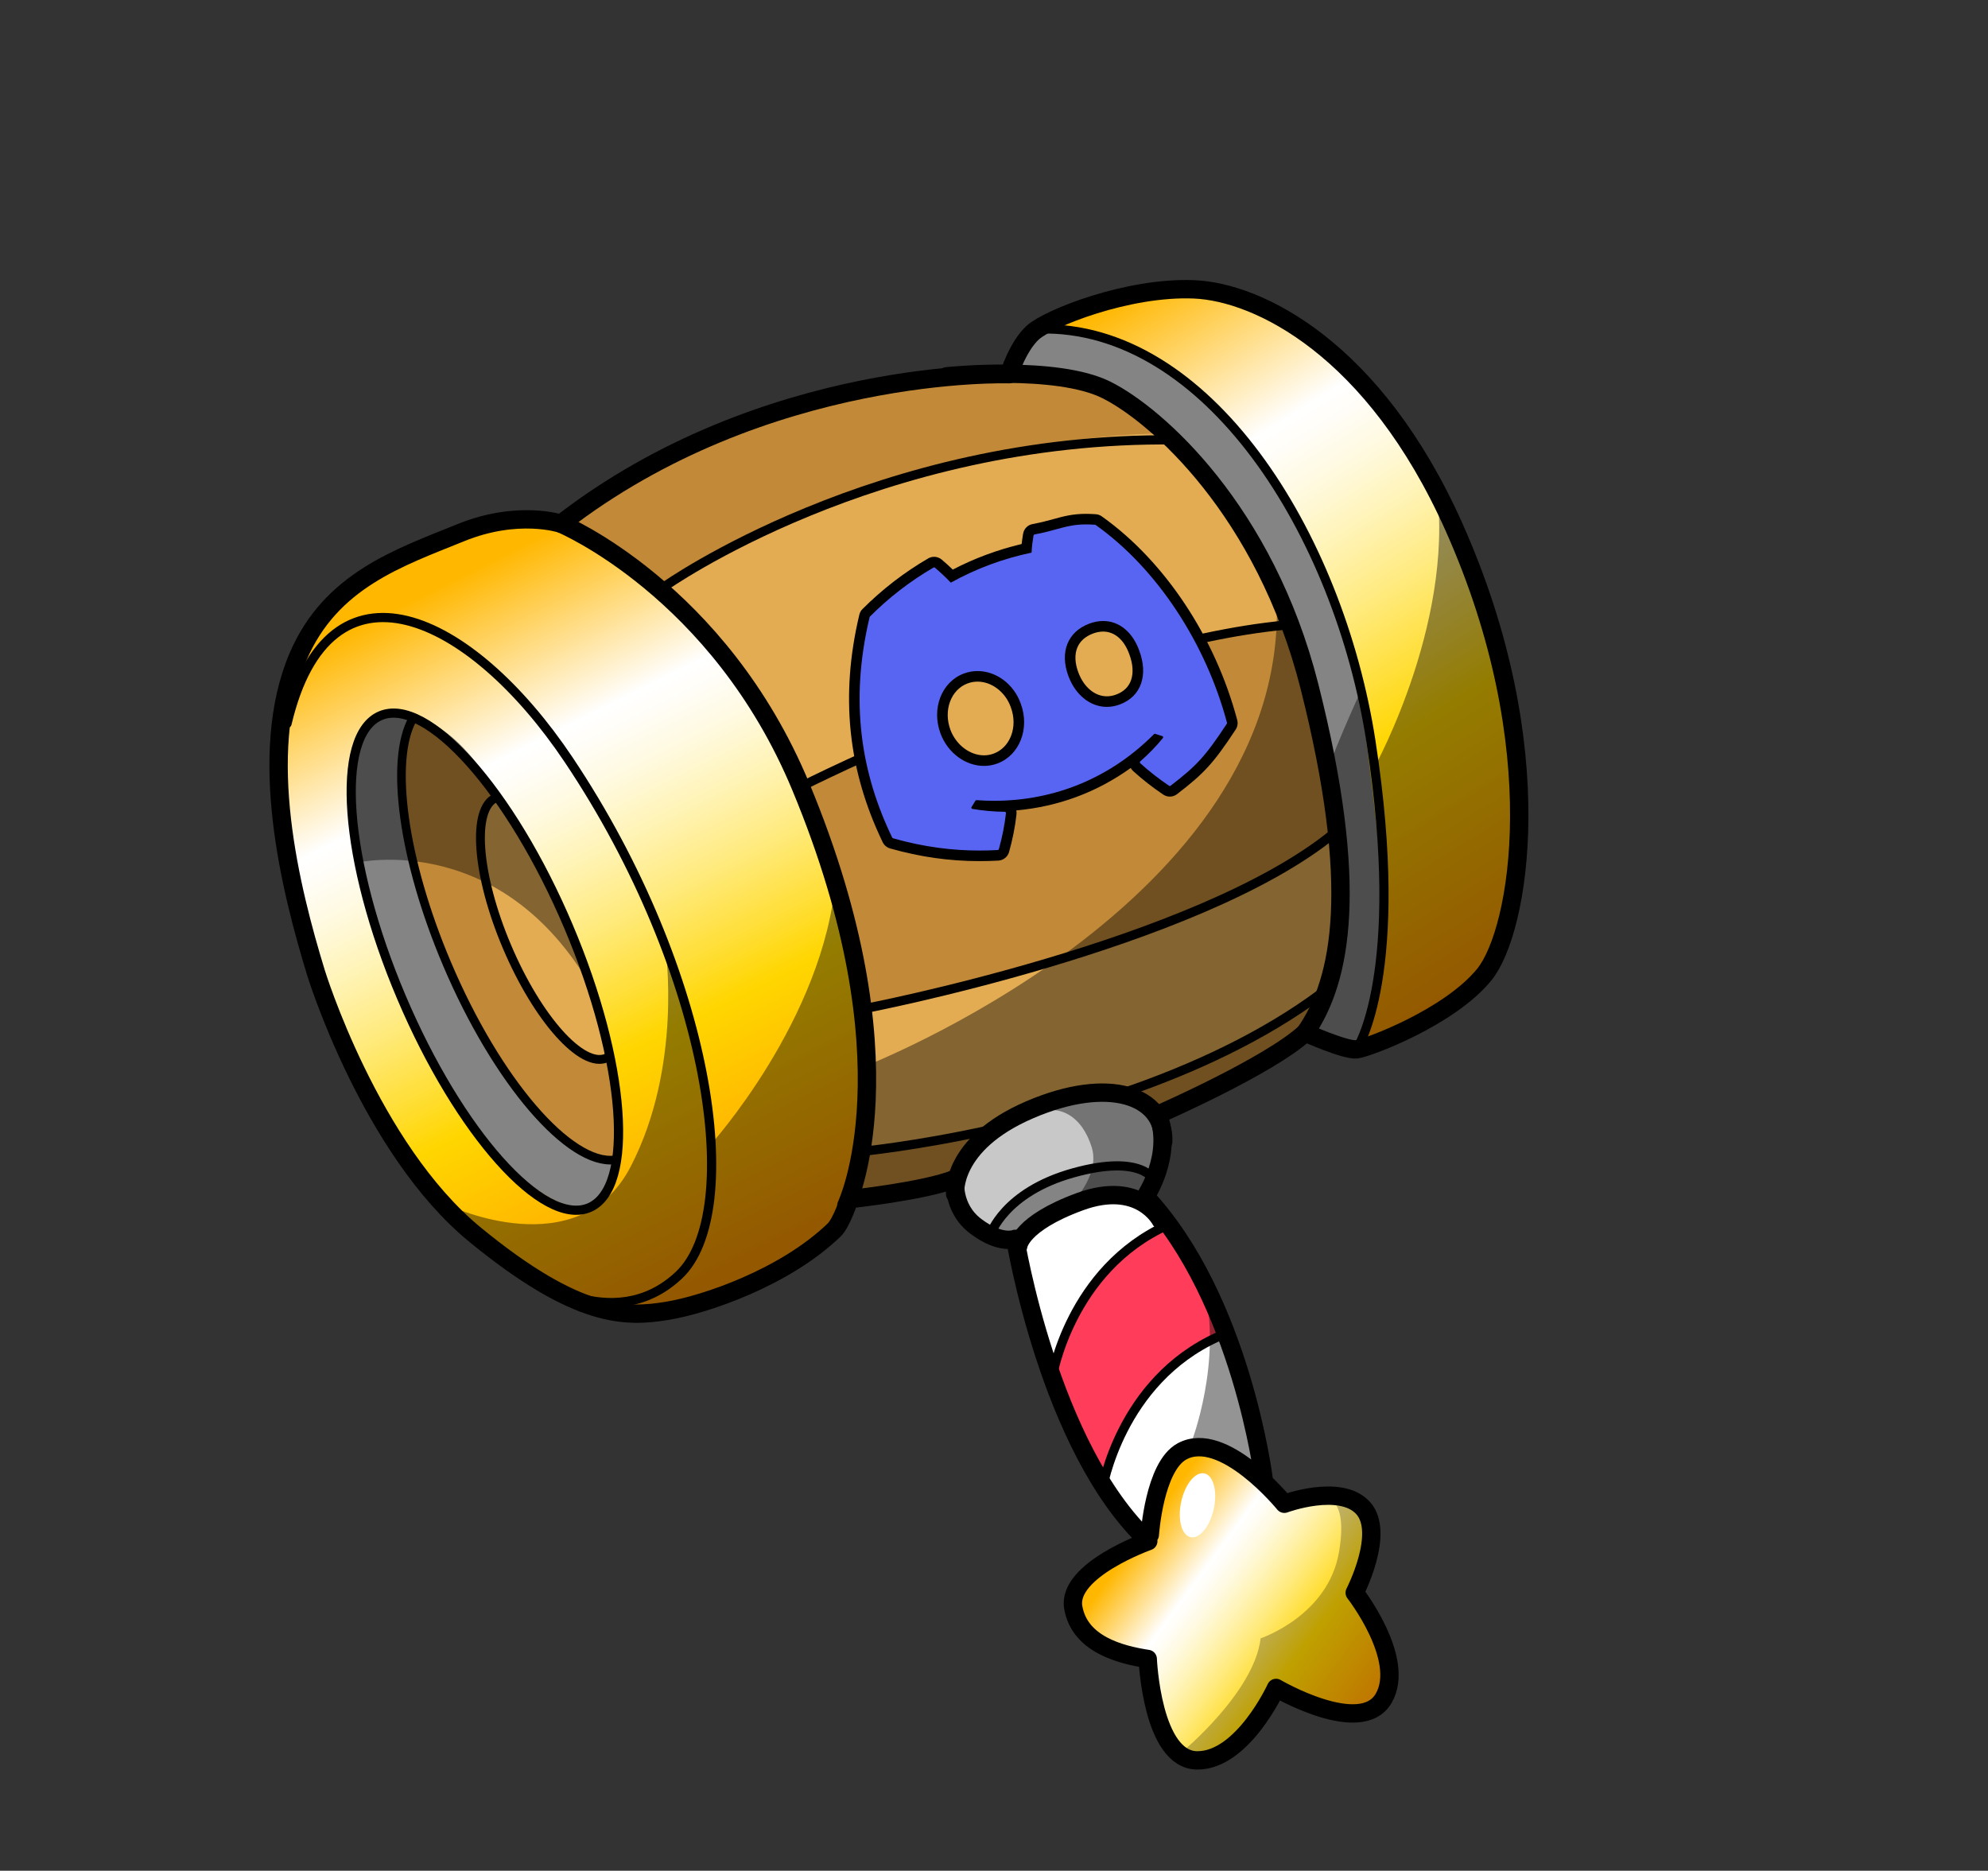 <?xml version="1.0" encoding="UTF-8"?><svg xmlns="http://www.w3.org/2000/svg" width="13.269cm" height="12.487cm" xmlns:xlink="http://www.w3.org/1999/xlink" viewBox="0 0 376.126 353.951"><rect x="0" y="0" width="376.126" height="353.951" fill="#333333" stroke="none"/><defs><style>.cls-1{fill:url(#linear-gradient);}.cls-1,.cls-2,.cls-3,.cls-4,.cls-5,.cls-6,.cls-7,.cls-8,.cls-9,.cls-10,.cls-11,.cls-12,.cls-13{stroke-width:0px;}.cls-2{opacity:.25;}.cls-2,.cls-6{mix-blend-mode:multiply;}.cls-14{stroke-width:1.737px;}.cls-14,.cls-15,.cls-16,.cls-17{fill:none;stroke:#000;stroke-linecap:round;stroke-linejoin:round;}.cls-15{stroke-width:3.473px;}.cls-3{fill:url(#linear-gradient-2);}.cls-4{fill:url(#linear-gradient-3);}.cls-16{stroke-width:1.633px;}.cls-18{isolation:isolate;}.cls-17{stroke-width:1.675px;}.cls-6{opacity:.42;}.cls-7{fill:#5865f2;}.cls-8{fill:#c8c8c8;}.cls-9{fill:#c18938;}.cls-10{fill:#848484;}.cls-11{fill:#fff;}.cls-12{fill:#e3ac53;}.cls-13{fill:#ff3c5a;}</style><linearGradient id="linear-gradient" x1="283.205" y1="182.545" x2="206.835" y2="59.722" gradientUnits="userSpaceOnUse"><stop offset="0" stop-color="#ff9a00"/><stop offset=".321" stop-color="#ffd600"/><stop offset=".39" stop-color="#ffde35"/><stop offset=".489" stop-color="#ffea7c"/><stop offset=".579" stop-color="#fff3b4"/><stop offset=".655" stop-color="#fff9dd"/><stop offset=".715" stop-color="#fffdf5"/><stop offset=".752" stop-color="#fff"/><stop offset="1" stop-color="#ffb700"/></linearGradient><linearGradient id="linear-gradient-2" x1="141.125" y1="237.507" x2="78.927" y2="113.109" xlink:href="#linear-gradient"/><linearGradient id="linear-gradient-3" x1="260.245" y1="323.055" x2="215.832" y2="290.298" xlink:href="#linear-gradient"/></defs><g class="cls-18"><g id="Mallet"><path class="cls-12" d="M239.069,279.764s-4.206-33.911-22.344-53.363c0,0,5.257-7.886,2.366-15.51,0,0,21.03-9.201,27.865-15.51,0,0,7.623,3.417,9.726,3.154s17.613-6.046,24.184-14.195,12.881-42.848-5.783-84.645c-15.101-33.818-37.05-44.447-49.157-44.951-12.618-.526-27.602,5.52-30.493,8.149s-4.512,7.902-4.512,7.902c0,0-46.219-1.594-84.772,28.289,0,0-8.125-2.708-18.959,1.693-11.632,4.725-24.597,9.002-30.776,23.421-7.903,18.441-1.429,44.174,3.377,59.879,0,0,10.219,33.231,30.09,49.532,19.521,16.014,30.051,15.349,37.686,13.742,6.314-1.329,22.901-7.083,30.242-14.955,1.351-1.449,2.868-5.511,2.868-5.511,0,0,14.18-1.5,20.054-3.849,0,0-.783,5.482,3.916,9.007s7.44,2.35,7.44,2.35c0,0,6.368,39.578,25.164,57.2,0,0-15.374,5.456-14.2,12.504s9.007,9.007,14.097,9.79c0,0,.783,19.188,9.398,19.188s14.881-13.706,14.881-13.706c0,0,16.055,9.398,20.363,1.958s-5.482-19.971-5.482-19.971c0,0,5.874-11.356,1.566-16.055s-14.881-.783-14.881-.783c0,0-11.552-14.203-19.384-9.895-5.238,2.881-6.07,15.769-6.07,15.769"/><path class="cls-1" d="M191.825,69.43s11.154-.446,16.508,3.569,30.34,21.416,38.371,50.864,8.031,51.756,5.8,58.895-5.55,12.624-5.55,12.624c0,0,8.549,3.763,9.726,3.154s20.363-6.409,25.717-15.778,8.477-39.263-2.677-70.942-28.555-46.848-38.371-53.095-15.616-5.354-18.739-4.908-19.632,4.908-19.632,4.908c0,0-9.816,2.677-11.154,10.708Z"/><path class="cls-3" d="M61.989,114.494s-10.708,12.493-8.923,37.479,19.185,68.265,40.602,85.219,37.032,10.708,44.617,7.585,21.416-10.708,23.201-20.078,5.354-41.494-8.477-73.619c-13.831-32.124-36.14-45.956-40.602-49.525s-10.708-4.908-13.385-4.462-23.201,4.462-37.032,17.401Z"/><ellipse class="cls-12" cx="91.737" cy="181.954" rx="17.165" ry="50.56" transform="translate(-63.775 50.276) rotate(-22.988)"/><path class="cls-8" d="M184.149,216.546s-4.371,4.371-3.538,8.742c.833,4.371,3.955,7.91,7.701,8.95s4.996.624,4.996.624c0,0,4.579-6.244,12.073-7.701s11.344-.76,11.344-.76c0,0,4.058-6.525,3.018-11.937s-4.787-8.742-10.407-7.91-16.86,1.041-25.186,9.991Z"/><path class="cls-4" d="M217.25,291.594s-15.353,5.411-14.2,12.504,14.097,9.79,14.097,9.79c0,0,.847,18.564,8.604,18.277s15.675-12.795,15.675-12.795c0,0,13.631,9.06,18.802,3.314s-3.922-21.327-3.922-21.327c0,0,6.507-13.15.474-16.598s-13.788-.241-13.788-.241c0,0-12.907-13.423-19.384-9.895s-6.359,16.971-6.359,16.971Z"/><path class="cls-10" d="M78.391,135.629s-5.889,12.058,2.243,36.455,24.958,48.513,36.175,46.831c0,0-.28,4.767-3.085,7.852s-8.693,2.243-17.947-6.45-20.751-31.968-25.238-46.55-8.974-44.307,7.852-38.138Z"/><path class="cls-10" d="M190.919,70.796s4.127-8.638,6.09-8.919,18.508.561,31.968,14.302,26.079,36.735,28.884,58.889c2.804,22.153,5.048,38.979,2.804,48.794-2.243,9.815-3.483,15.329-3.985,14.675s-9.726-3.154-9.726-3.154c0,0,5.859-12.081,6.14-23.579s-3.646-43.746-10.656-58.328-21.593-31.968-24.958-34.492-8.413-6.169-12.619-6.73-13.942-1.457-13.942-1.457Z"/><path class="cls-9" d="M78.391,135.629s10.681,5.979,16.005,15.297c0,0-5.591,2.13-2.396,16.505s15.441,34.874,23.427,32.212c0,0,1.065,3.727,1.331,8.785s.051,10.486.051,10.486c0,0-9.368.695-20.017-14.213s-26.686-48.963-18.401-69.073Z"/><path class="cls-9" d="M162.496,217.25s18.235-1.886,23.894-4.087l-5.661,9.875s-8.802,1.757-11.631,2.386-8.423,1.463-8.423,1.463l1.821-9.637Z"/><path class="cls-9" d="M213.114,205.617s25.781-8.174,37.099-18.235l-3.144,6.917s-8.803,6.917-16.034,11.004-11.945,5.589-11.945,5.589l-5.976-5.275Z"/><path class="cls-10" d="M187.019,232.341s3.144-6.917,14.462-10.375,16.663,0,16.663,0l-1.42,4.436s-7.383-2.864-13.985.595-10.653,7.398-10.653,7.398l-5.067-2.053Z"/><path class="cls-9" d="M151.586,148.204s10.47,23.095,11.701,42.186c0,0,64.665-11.085,89.3-33.564,0,0-1.232-12.933-2.771-21.247s-5.851-18.476-5.851-18.476c0,0-47.729,8.006-92.379,31.101Z"/><path class="cls-9" d="M124.796,110.945s48.345-29.253,97.614-28.945c0,0-12.617-8.406-17.548-9.746s-16.94-1.956-20.328-1.34-25.558-.308-44.034,8.314c-18.476,8.622-32.949,19.4-32.949,19.4,0,0,12.317,7.082,17.244,12.317Z"/><path class="cls-11" d="M193.307,234.863s1.264,16.161,5.253,24.446c0,0,6.137-20.253,22.401-27.618l-4.237-5.29s-16.089-1.562-23.417,8.462Z"/><path class="cls-11" d="M208.552,280.312s6.728-22.183,23.093-28.002c0,0,2.727,6.364,4.546,13.819,1.818,7.455,3.273,14.728,3.273,14.728,0,0-7.819-6.546-10.91-7.455s-6.728.364-8.91,6.728-2.909,10.364-2.909,10.364c0,0-5.455-5.455-8.182-10.183Z"/><path class="cls-13" d="M198.733,259.765c-.071-.541,8.364-23.638,21.82-27.82,0,0,3.818,4,6.182,9.273s4.909,11.092,4.909,11.092c0,0-18.911,9.273-23.093,28.002,0,0-8.728-12.183-9.819-20.547Z"/><ellipse class="cls-11" cx="226.565" cy="284.813" rx="6.173" ry="3.158" transform="translate(-99.705 446.051) rotate(-77.796)"/><path class="cls-6" d="M162.625,202.157s81.465-31.136,78.906-89.142c0,0,20.899,45.637,6.398,81.465,0,0-5.118,3.412-14.502,8.957s-13.649,6.824-13.649,6.824c0,0,2.133,2.986,0,8.957s-1.706,8.104-2.986,7.677-14.502,1.28-14.502,1.28c0,0,5.971-5.545,4.265-11.089s-5.971-8.957-11.942-5.971-10.236,6.398-11.516,8.53-1.28,3.412-3.412,3.839-17.487,3.412-17.487,3.412l.427-24.738Z"/><path class="cls-6" d="M251.026,147.1c-.38-1.573,6.672-16.876,6.672-16.876l2.355,14.914s16.092-29.043,11.382-55.339c0,0,14.522,32.968,16.092,51.414s-1.962,37.285-5.102,41.602-12.952,9.812-18.054,12.559-6.672,3.925-9.027,3.532-7.414-4.427-7.414-4.427c0,0,8.591-24.617,3.097-47.38Z"/><path class="cls-6" d="M67.311,163.252s29.295-6.958,46.507,27.098c0,0-14.282-36.253-26-48.704s-26.366-7.324-20.507,21.605Z"/><path class="cls-6" d="M134.325,216.716s21.605-23.803,23.803-50.535c0,0,8.422,30.76,4.761,48.337-3.662,17.577-5.859,19.774-12.084,23.07s-14.282,7.69-20.873,9.155-13.549,1.465-17.211.366-22.338-12.084-27.831-19.042c0,0,24.535,11.718,34.422-7.324s6.591-41.38,6.591-41.38c0,0,8.422,21.972,8.422,37.352Z"/><path class="cls-6" d="M225.49,272.657s5.786-15.044,2.314-29.22c0,0,4.629,7.233,6.943,17.937s4.918,19.962,4.34,19.094-13.597-7.811-13.597-7.811Z"/><path class="cls-2" d="M223.754,331.387s13.597-11.283,14.755-21.409c0,0,12.818-4.249,14.844-16.4s-4.139-10.217-4.139-10.217c0,0,9.836-2.314,10.126,4.34s-2.604,12.44-2.604,12.44c0,0,7.811,9.258,6.075,16.201s-6.365,8.101-10.126,7.522-9.836-4.05-9.836-4.05c0,0-3.472,4.918-7.811,8.969s-11.283,2.604-11.283,2.604Z"/><path class="cls-15" d="M239.069,279.764s-4.206-33.911-22.344-53.363c0,0,5.257-7.886,2.366-15.51,0,0,21.03-9.201,27.865-15.51,0,0,7.623,3.417,9.726,3.154s17.613-6.046,24.184-14.195,12.881-42.848-5.783-84.645c-15.101-33.818-37.05-44.447-49.157-44.951-12.618-.526-27.602,5.52-30.493,8.149s-4.512,7.902-4.512,7.902c0,0-46.219-1.594-84.772,28.289,0,0-8.125-2.708-18.959,1.693-11.632,4.725-24.597,9.002-30.776,23.421-7.903,18.441-1.429,44.174,3.377,59.879,0,0,10.219,33.231,30.09,49.532,19.521,16.014,28.657,15.665,36.357,14.407,7.19-1.175,22.266-6.314,31.571-15.287,1.426-1.375,2.868-5.843,2.868-5.843,0,0,14.18-1.5,20.054-3.849,0,0-.783,5.482,3.916,9.007s7.44,2.35,7.44,2.35c0,0,6.368,39.578,25.164,57.2,0,0-15.374,5.456-14.2,12.504s9.007,9.007,14.097,9.79c0,0,.783,19.188,9.398,19.188s14.881-13.706,14.881-13.706c0,0,16.055,9.398,20.363,1.958s-5.482-19.971-5.482-19.971c0,0,5.874-11.356,1.566-16.055s-14.881-.783-14.881-.783c0,0-11.552-14.203-19.384-9.895-5.238,2.881-6.07,15.769-6.07,15.769"/><path class="cls-15" d="M106.148,99.086s29.875,12.492,45.366,49.767c21.667,52.137,8.62,79.225,8.62,79.225"/><path class="cls-15" d="M179.138,71.191s20.712-2.158,30.205,2.589,29.988,22.815,38.404,56.095c9.493,37.541,6.184,55.5-.791,65.506"/><path class="cls-15" d="M180.706,225.895s-.969-9.423,14.095-15.912,25.556-2.635,25.278,5.998"/><path class="cls-15" d="M192.647,235.753s.299-4.217,11.655-8.389,15.296,3.476,15.296,3.476"/><path class="cls-14" d="M125.724,110.968s40.142-28.464,96.705-27.734"/><path class="cls-14" d="M163.311,190.887s63.132-12.043,89.042-33.208"/><path class="cls-14" d="M151.513,148.852s53.035-26.936,91.717-30.586"/><path class="cls-14" d="M187.397,233.583s2.554-8.028,15.692-11.678,15.327,1.46,15.327,1.46"/><path class="cls-14" d="M199.074,260.588s3.284-20.436,21.896-28.829"/><path class="cls-14" d="M208.562,281.754s3.284-20.436,21.896-28.829"/><path class="cls-14" d="M256.681,198.537s9.532-14.055,2.696-58.287c-6.071-39.286-30.963-78.814-62.73-78.01"/><path class="cls-14" d="M99.658,240.908s16.196,12.237,28.792.36,6.118-57.224-20.874-97.533c-18.495-27.619-45.348-40.309-53.266-6.838"/><ellipse class="cls-14" cx="91.737" cy="181.954" rx="17.165" ry="50.56" transform="translate(-63.775 50.276) rotate(-22.988)"/><path class="cls-17" d="M114.726,200.192c-4.618,1.959-13.039-7.479-18.809-21.08s-6.704-26.215-2.087-28.174"/><path class="cls-16" d="M116.293,219.46c-8.544,1.022-22.264-14.805-31.726-37.109-8.415-19.836-10.806-38.533-6.538-46.25"/><path class="cls-14" d="M212.71,206.706c12.902-4.446,26.274-10.549,37.41-18.862"/><path class="cls-14" d="M162.568,217.895s10.488-.966,25.096-4.196"/><ellipse class="cls-12" cx="186.42" cy="133.181" rx="11.065" ry="11.943"/><ellipse class="cls-12" cx="208.551" cy="127.033" rx="10.714" ry="11.416"/><path class="cls-7" d="M185.341,161.927c-5.633,0-11.084-.773-16.666-2.362-.36-.115-.632-.353-.777-.663-6.499-13.479-7.921-27.341-4.343-42.365.039-.209.164-.434.35-.608,3.635-3.645,7.752-6.819,12.215-9.414.197-.111.405-.165.615-.165.284,0,.562.1.781.281.874.736,1.807,1.598,2.567,2.365,4.41-2.372,9.159-4.138,14.136-5.255.07-.91.182-1.619.334-2.589.084-.518.482-.924.992-1.015,1.654-.31,2.928-.658,4.052-.966,1.869-.512,3.483-.953,5.903-.953.541,0,1.123.021,1.762.069.225.01.459.099.652.25,11.668,8.301,21.084,22.485,25.194,37.951.091.331.034.693-.157.988-4.237,6.449-6.023,8.249-10.878,11.986-.217.166-.481.255-.748.255h-0c-.247,0-.485-.074-.689-.213-1.984-1.333-3.866-2.804-5.585-4.367-.261-.241-.406-.576-.401-.924.004-.347.156-.678.416-.907.517-.45,1.014-.907,1.494-1.375-7.98,6.939-17.757,10.583-28.483,10.583h-.103c.716.048,1.426.073,2.134.078.35.003.683.153.913.414.23.26.339.606.299.951-.258,2.311-.723,4.66-1.379,6.981-.161.513-.603.859-1.108.89-1.177.064-2.351.098-3.494.098ZM184.956,127.966c-.768,0-1.522.136-2.243.404-3.668,1.365-5.389,5.874-3.835,10.051,1.222,3.284,4.152,5.491,7.291,5.491.75,0,1.484-.131,2.181-.391,1.769-.657,3.142-2.051,3.869-3.923.739-1.906.728-4.082-.033-6.127-1.173-3.299-4.077-5.506-7.229-5.506ZM208.712,118.493c-.732,0-1.492.145-2.257.43-1.738.646-2.973,1.774-3.57,3.265-.613,1.527-.546,3.385.193,5.371,1.189,3.197,3.619,5.184,6.34,5.184.695,0,1.398-.131,2.091-.389,3.474-1.292,4.665-4.695,3.108-8.88-1.111-3.123-3.317-4.98-5.905-4.98Z"/><path class="cls-5" d="M205.503,99.218c.517,0,1.076.021,1.688.066.043.002.084.017.116.047,11.676,8.294,20.869,22.48,24.838,37.414.017.063.007.13-.03.186-4.155,6.324-5.816,8.019-10.649,11.74-.04.031-.089.047-.138.047-.044,0-.088-.013-.126-.039-1.915-1.286-3.749-2.711-5.476-4.282-.1-.092-.099-.25.003-.339,1.565-1.364,2.99-2.83,4.293-4.422.103-.126.041-.317-.114-.362-.451-.131-.904-.277-1.341-.428-.024-.008-.048-.012-.072-.012-.059,0-.115.023-.157.066-8.17,8.227-18.745,12.614-30.258,12.614-1.101,0-2.212-.04-3.328-.121-.005-0-.009-0-.014-0-.078,0-.152.041-.191.11-.232.4-.481.804-.733,1.197-.088.135-.007.32.153.348,2.02.335,4.063.532,6.137.546.135.001.241.116.225.251-.258,2.312-.716,4.589-1.348,6.823-.029.092-.109.158-.206.164-1.129.062-2.273.095-3.433.095-5.072,0-10.47-.638-16.392-2.324-.061-.019-.117-.065-.145-.124-5.802-12.036-8.125-25.545-4.276-41.711.008-.042.03-.081.061-.11,3.534-3.542,7.566-6.682,12.034-9.279.035-.02.074-.029.113-.029.051,0,.102.017.144.051.979.825,2.151,1.914,3.014,2.839,4.745-2.64,9.856-4.541,15.279-5.683.057-1.241.171-1.987.37-3.25.015-.096.087-.168.18-.185,4.459-.835,6.082-1.904,9.779-1.904M209.418,133.742c.799,0,1.619-.146,2.439-.451,4.121-1.533,5.385-5.628,3.697-10.166-1.262-3.548-3.815-5.632-6.843-5.631-.838,0-1.712.16-2.606.492-4.089,1.521-5.654,5.384-3.966,9.922,1.344,3.613,4.156,5.835,7.278,5.835M186.168,144.912c.85,0,1.704-.146,2.53-.453,4.228-1.573,6.17-6.644,4.424-11.337-1.334-3.748-4.693-6.156-8.166-6.156-.867 0-1.741.15-2.592.467-4.228,1.573-6.17,6.644-4.424,11.337,1.399,3.761,4.793,6.143,8.228,6.143M205.503,97.218c-2.555,0-4.23.458-6.169.989-1.105.302-2.358.645-3.979.949-.913.161-1.639.901-1.788,1.838-.111.704-.204,1.294-.275,1.934-4.564,1.085-8.934,2.708-13.028,4.84-.663-.642-1.4-1.311-2.096-1.897-.419-.343-.92-.523-1.433-.523-.379,0-.754.097-1.085.282-4.57,2.657-8.757,5.885-12.477,9.614-.286.273-.5.654-.595,1.08-3.627,15.251-2.18,29.323,4.425,43.023.258.545.749.973,1.341,1.162.019.006.039.012.059.018,5.673,1.615,11.215,2.4,16.94,2.4,1.161,0,2.353-.033,3.543-.098.93-.056,1.732-.685,2.006-1.567.005-.016.01-.033.015-.049.672-2.373,1.147-4.777,1.412-7.146.028-.248.014-.497-.04-.737,7.929-.708,15.265-3.434,21.649-8.031.115.211.265.404.446.57,1.764,1.605,3.684,3.106,5.715,4.471.361.246.794.379,1.242.379.486,0,.966-.162,1.351-.457,4.966-3.823,6.79-5.661,11.106-12.231.354-.543.456-1.203.286-1.818-4.161-15.657-13.716-30.044-25.56-38.477-.349-.267-.774-.425-1.219-.448-.606-.045-1.206-.069-1.79-.069h0ZM209.418,131.742c-2.293,0-4.364-1.737-5.404-4.532-.651-1.749-.721-3.358-.202-4.65.49-1.221,1.524-2.154,2.991-2.7.654-.243,1.296-.366,1.908-.366,2.178-0,3.986,1.568,4.958,4.302.687,1.849.797,3.528.325,4.883-.446,1.284-1.4,2.205-2.835,2.739-.58.216-1.166.325-1.742.325h0ZM186.168,142.912c-2.681,0-5.293-1.99-6.353-4.84-1.362-3.661.095-7.592,3.247-8.765.608-.226,1.246-.341,1.895-.341,2.687-0,5.27,1.985,6.281,4.827.685,1.843.699,3.767.048,5.444-.621,1.602-1.788,2.791-3.285,3.347-.585.217-1.201.328-1.832.328h0Z"/></g></g></svg>